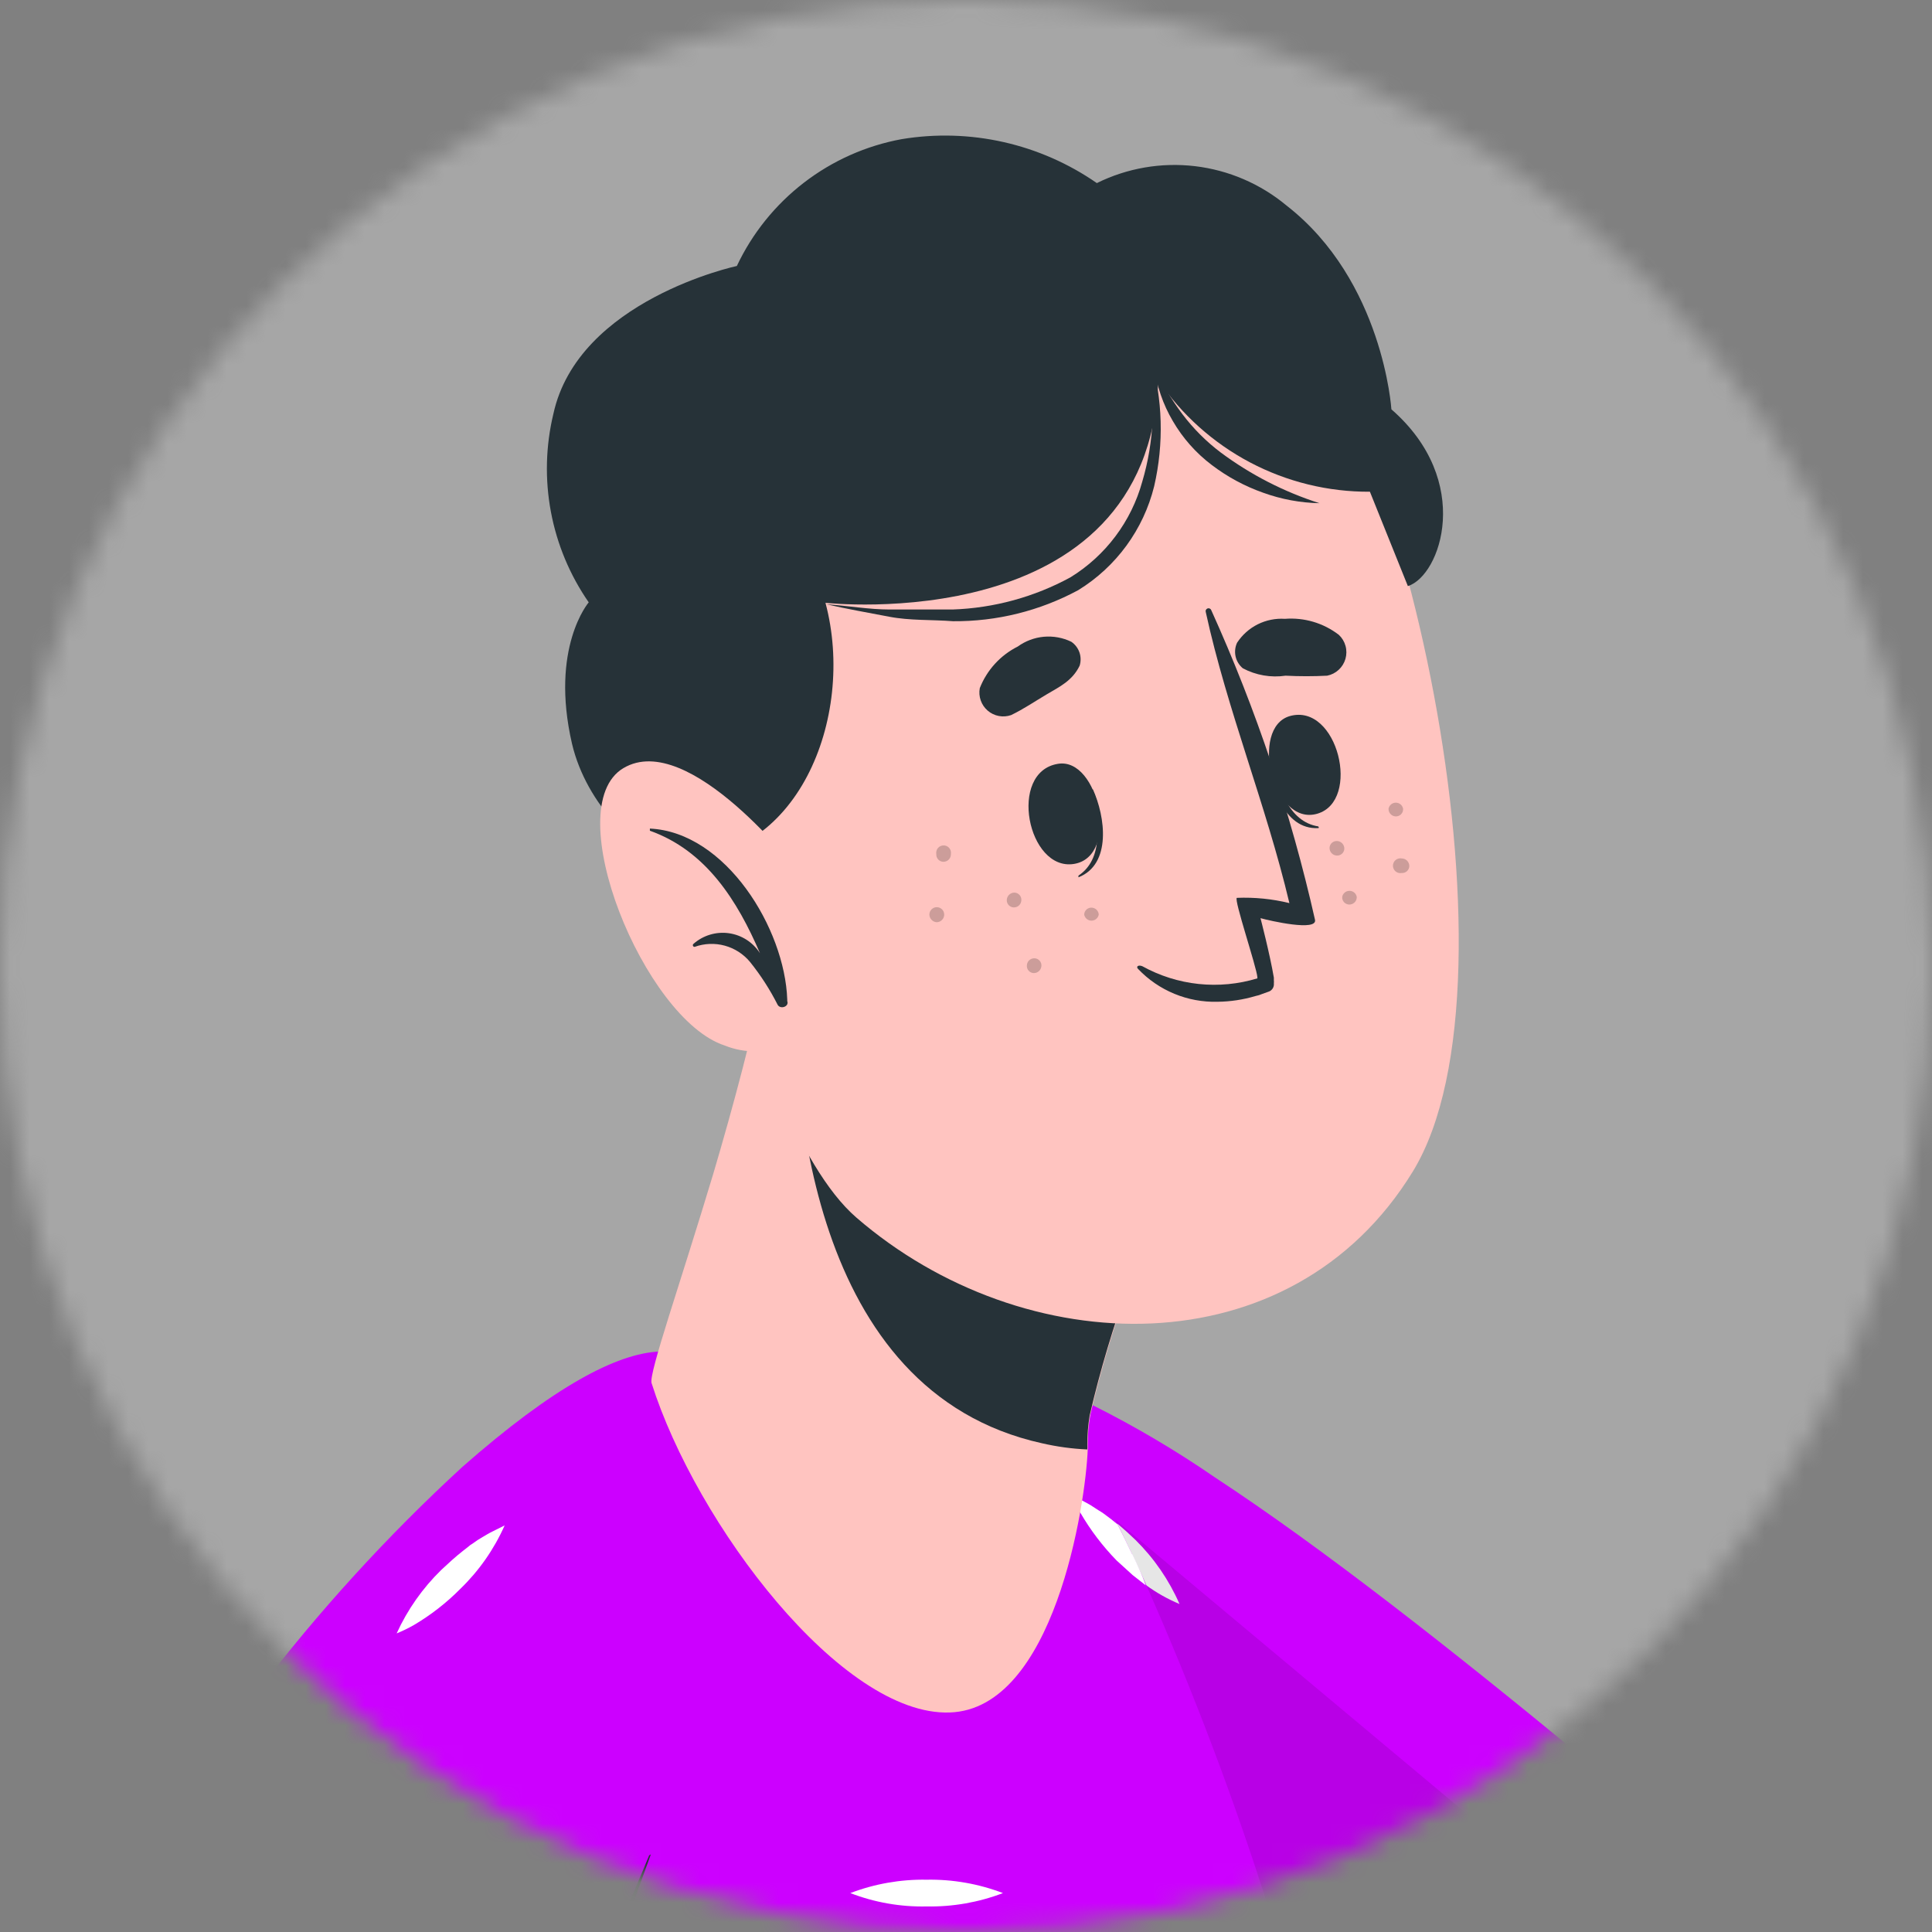 <svg width="98" height="98" viewBox="0 0 98 98" fill="none" xmlns="http://www.w3.org/2000/svg">
<rect x="0" y="0" width="98" height="98" fill="#808080" stroke="none"/>
<mask id="mask0_83_1333" style="mask-type:alpha" maskUnits="userSpaceOnUse" x="0" y="0" width="98" height="98">
<circle cx="49" cy="49" r="49" fill="#A6A6A6"/>
</mask>
<g mask="url(#mask0_83_1333)">
<path d="M48.5 100C76.943 100 100 76.943 100 48.5C100 20.057 76.943 -3 48.5 -3C20.057 -3 -3 20.057 -3 48.5C-3 76.943 20.057 100 48.5 100Z" fill="#A6A6A6"/>
<path d="M78.382 90.499C77.316 91.263 76.225 91.978 75.11 92.669C72.413 94.285 69.574 95.652 66.628 96.752C65.937 97.019 65.234 97.261 64.532 97.504C62.944 98.025 61.308 98.473 59.685 98.837C58.23 99.151 56.752 99.418 55.249 99.612C53.274 96.667 51.614 94.111 50.536 92.135C49.784 90.827 48.791 88.997 47.785 86.937C44.671 80.624 41.387 72.129 44.428 69.815L44.598 69.694L44.84 69.56L44.998 69.487C45.278 69.363 45.577 69.285 45.883 69.257C46.309 69.202 46.741 69.202 47.167 69.257C49.378 69.611 51.508 70.358 53.456 71.463C54.026 71.741 54.607 72.056 55.237 72.408L55.48 72.541C60.642 75.425 69.5 82.793 78.382 90.499Z" fill="#FFC4C0"/>
<path d="M80.2 89.082C79.606 89.555 78.988 90.003 78.382 90.439C77.316 91.203 76.225 91.918 75.11 92.608C72.413 94.225 69.574 95.592 66.628 96.692C65.937 96.959 65.234 97.201 64.532 97.443C62.944 97.964 61.308 98.413 59.685 98.776C58.23 99.091 56.752 99.358 55.249 99.552L54.353 99.661C51.19 94.693 48.524 90.209 46.67 86.707L46.355 86.113C45.701 84.845 45.131 83.633 44.647 82.478C44.283 81.67 43.968 80.862 43.701 80.055C43.532 79.546 43.374 79.049 43.229 78.564C43.108 78.14 43.011 77.74 42.914 77.352C42.817 76.965 42.756 76.565 42.696 76.141C42.532 75.246 42.483 74.333 42.55 73.426C42.584 72.769 42.728 72.122 42.974 71.512C43.086 71.23 43.229 70.962 43.398 70.712L43.653 70.373C43.748 70.262 43.849 70.156 43.956 70.058C44.057 69.959 44.166 69.87 44.283 69.791L44.428 69.694L44.598 69.573L44.84 69.439L44.998 69.367C45.248 69.252 45.508 69.159 45.773 69.088C47.916 68.741 50.113 69.023 52.099 69.9C53.247 70.291 54.368 70.757 55.456 71.293C57.589 72.361 59.646 73.576 61.611 74.929C67.101 78.528 73.729 83.75 80.2 89.082Z" fill="#CC00FF"/>
<path d="M57.6 78.116C57.309 77.837 57.019 77.57 56.704 77.304L56.377 77.037L56.134 76.856C56.005 76.752 55.867 76.659 55.722 76.577L55.31 76.31L55.068 76.177L54.91 76.104L54.401 75.874C54.522 76.165 54.659 76.448 54.813 76.722C55.325 77.603 55.943 78.417 56.655 79.146L57.467 79.885L58.133 80.406C58.659 80.791 59.229 81.112 59.83 81.363C59.3 80.149 58.543 79.047 57.6 78.116ZM57.6 78.116C57.309 77.837 57.019 77.57 56.704 77.304L56.377 77.037L56.134 76.856C56.005 76.752 55.867 76.659 55.722 76.577L55.31 76.31L55.068 76.177L54.91 76.104L54.401 75.874C54.522 76.165 54.659 76.448 54.813 76.722C55.325 77.603 55.943 78.417 56.655 79.146L57.467 79.885L58.133 80.406C58.659 80.791 59.229 81.112 59.83 81.363C59.3 80.149 58.543 79.047 57.6 78.116Z" fill="white"/>
<path opacity="0.1" d="M75.123 92.608C72.425 94.225 69.586 95.592 66.64 96.692C65.949 96.959 65.247 97.201 64.544 97.443C62.956 97.964 61.321 98.413 59.697 98.776C58.243 99.091 56.764 99.358 55.262 99.552L54.365 99.661C51.202 94.692 48.536 90.209 46.682 86.707L46.367 86.113C45.713 84.845 45.143 83.633 44.659 82.478C44.295 81.67 43.98 80.862 43.714 80.054C43.544 79.546 43.386 79.049 43.241 78.564C43.12 78.14 43.023 77.74 42.926 77.352C42.829 76.964 42.768 76.564 42.708 76.14C42.556 75.244 42.507 74.333 42.562 73.426C42.597 72.769 42.74 72.122 42.986 71.511C43.099 71.23 43.241 70.962 43.411 70.712L43.665 70.372C43.76 70.262 43.861 70.156 43.968 70.057C44.069 69.959 44.179 69.87 44.295 69.791L44.441 69.694L44.61 69.573L44.853 69.439L45.01 69.367C45.265 69.256 45.528 69.167 45.798 69.1C46.151 69.009 46.512 68.953 46.876 68.93L47.143 69.148L51.432 72.784L54.91 75.692L56.57 77.086L75.123 92.608Z" fill="black"/>
<path d="M64.58 97.443C62.993 97.964 61.357 98.413 59.733 98.776C58.279 99.091 56.801 99.358 55.298 99.552L54.401 99.661C46.822 100.516 39.146 99.689 31.923 97.237H31.79H31.669L31.087 97.031C25.994 95.172 21.226 92.522 16.958 89.179C18.4 86.646 19.733 84.417 20.981 82.466C21.878 81.06 22.714 79.8 23.513 78.673C27.742 72.614 30.663 70.191 32.941 68.979L33.365 68.773C33.525 68.684 33.691 68.607 33.862 68.543C34.165 68.409 34.456 68.312 34.734 68.215C37.847 67.289 41.11 66.972 44.344 67.282C47.126 67.394 49.818 68.303 52.099 69.9C52.64 70.339 53.107 70.862 53.48 71.451C53.9 72.121 54.304 72.812 54.692 73.523L55.128 74.299C55.637 75.219 56.134 76.165 56.619 77.158C56.657 77.214 56.685 77.275 56.704 77.34C56.946 77.837 57.188 78.334 57.431 78.855C57.673 79.376 57.915 79.873 58.146 80.406C60.548 85.835 62.647 91.394 64.435 97.055C64.495 97.165 64.532 97.298 64.58 97.443Z" fill="#CC00FF"/>
<path d="M46.998 95.347C45.678 95.325 44.365 95.556 43.132 96.026C44.364 96.501 45.677 96.732 46.998 96.704C48.322 96.728 49.638 96.498 50.875 96.026C49.638 95.553 48.322 95.323 46.998 95.347ZM24.992 77.704C24.81 77.789 24.64 77.898 24.471 77.995C24.298 78.092 24.132 78.202 23.974 78.322C23.895 78.364 23.821 78.417 23.756 78.479L23.501 78.661C23.114 78.964 22.762 79.291 22.411 79.618C21.462 80.543 20.693 81.636 20.145 82.842C20.445 82.72 20.736 82.578 21.017 82.418C21.876 81.911 22.666 81.296 23.368 80.588C24.32 79.669 25.085 78.574 25.622 77.365L24.992 77.704ZM57.431 78.843C57.188 78.334 56.946 77.825 56.692 77.328L56.364 77.062L56.122 76.88C55.992 76.776 55.855 76.683 55.71 76.601L55.298 76.335L55.056 76.201L54.898 76.117L54.389 75.886C54.51 76.177 54.647 76.46 54.801 76.734C55.313 77.615 55.931 78.43 56.643 79.158L57.455 79.897L58.121 80.418C57.916 79.837 57.673 79.328 57.431 78.819V78.843ZM57.431 78.843C57.188 78.334 56.946 77.825 56.692 77.328L56.364 77.062L56.122 76.88C55.992 76.776 55.855 76.683 55.71 76.601L55.298 76.335L55.056 76.201L54.898 76.117L54.389 75.886C54.51 76.177 54.647 76.46 54.801 76.734C55.313 77.615 55.931 78.43 56.643 79.158L57.455 79.897L58.121 80.418C57.916 79.837 57.673 79.328 57.431 78.819V78.843Z" fill="white"/>
<path d="M36.6 77.497C36.09 81.072 35.254 84.592 34.104 88.015C33.062 91.263 32.032 94.232 31.026 96.958C25.959 95.115 21.212 92.49 16.958 89.179C15.94 88.391 14.946 87.555 14.001 86.755C15.722 84.465 17.455 82.247 19.175 80.127C24.895 73.086 29.79 69.221 32.965 68.991H33.329C35.995 68.906 37.303 71.693 36.6 77.497Z" fill="#FFC4C0"/>
<path d="M37.279 78.515C37.014 80.704 36.609 82.874 36.067 85.01C35.212 88.086 34.176 91.109 32.965 94.062L31.681 97.201H31.56L30.978 96.995C25.926 95.136 21.195 92.499 16.958 89.179C15.94 88.391 14.946 87.555 14.001 86.755L13.02 85.847C16.152 81.74 19.639 77.916 23.441 74.42C28.118 70.3 31.305 68.652 33.45 68.555H33.886C37.558 68.688 37.776 73.971 37.279 78.515Z" fill="#CC00FF"/>
<path d="M24.992 77.679C24.81 77.764 24.64 77.873 24.471 77.97C24.298 78.068 24.132 78.177 23.974 78.297C23.895 78.34 23.821 78.393 23.756 78.455L23.477 78.673C23.089 78.976 22.738 79.303 22.387 79.63C21.438 80.555 20.669 81.648 20.12 82.854C20.421 82.732 20.712 82.59 20.993 82.43C21.852 81.923 22.642 81.308 23.344 80.6C24.296 79.68 25.061 78.586 25.598 77.376L24.992 77.679Z" fill="white"/>
<path d="M33.014 94.062C32.638 95.117 32.25 96.171 31.862 97.213H31.729H31.608C32.056 96.183 32.505 95.153 32.929 94.111L33.014 94.062Z" fill="#263238"/>
<path d="M48.173 86.865C42.708 87.059 35.316 77.316 33.05 70.154C32.905 69.658 34.504 65.126 36.188 59.515C37.194 56.11 38.236 52.245 38.939 48.73C39.085 48.004 60.157 58.546 60.157 58.546C58.008 62.734 56.38 67.17 55.31 71.754C55.22 72.246 55.175 72.745 55.177 73.245C55.177 73.317 55.177 73.402 55.177 73.487C55.068 76.383 53.456 86.695 48.173 86.865Z" fill="#FFC4C0"/>
<path d="M40.296 49.13C40.139 55.347 41.011 70.591 52.85 73.208C53.606 73.383 54.377 73.489 55.153 73.523C55.157 73.442 55.157 73.362 55.153 73.281C55.152 72.781 55.193 72.283 55.274 71.79C56.343 67.202 57.971 62.762 60.121 58.57C60.121 58.57 44.95 50.972 40.296 49.13Z" fill="#263238"/>
<path d="M35.134 25.404C32.856 33.498 37.558 56.667 43.435 61.757C51.917 69.1 65.489 69.524 71.669 59.418C77.655 49.615 70.942 19.527 64.398 14.959C54.886 8.185 38.527 13.432 35.134 25.404Z" fill="#FFC4C0"/>
<path d="M55.431 40.03C55.431 40.03 55.322 40.139 55.346 40.199C55.758 41.738 55.977 43.568 54.704 44.416C54.704 44.416 54.704 44.525 54.704 44.501C56.389 43.847 56.074 41.423 55.431 40.03Z" fill="#263238"/>
<path d="M53.662 38.745C51.117 39.157 52.123 44.198 54.474 43.823C56.825 43.447 55.734 38.394 53.662 38.745Z" fill="#263238"/>
<path d="M64.386 38.236C64.386 38.176 64.519 38.236 64.532 38.346C64.798 39.921 65.356 41.678 66.87 41.92C66.87 41.92 66.931 42.005 66.87 42.005C65.101 42.102 64.374 39.763 64.386 38.236Z" fill="#263238"/>
<path d="M65.428 36.322C67.852 35.643 69.064 40.635 66.81 41.278C64.556 41.92 63.38 36.903 65.428 36.322Z" fill="#263238"/>
<path d="M51.287 36.273C51.941 35.958 52.499 35.571 53.117 35.207C53.735 34.843 54.401 34.528 54.765 33.765C54.833 33.544 54.829 33.307 54.753 33.089C54.676 32.871 54.532 32.683 54.341 32.553C53.909 32.344 53.428 32.257 52.95 32.299C52.472 32.342 52.015 32.514 51.626 32.795C50.746 33.237 50.06 33.988 49.7 34.904C49.66 35.113 49.677 35.328 49.747 35.528C49.817 35.729 49.938 35.907 50.099 36.046C50.26 36.184 50.454 36.279 50.663 36.318C50.871 36.358 51.087 36.343 51.287 36.273Z" fill="#263238"/>
<path d="M67.319 34.274C66.616 34.31 65.913 34.31 65.21 34.274C64.466 34.384 63.705 34.252 63.041 33.898C62.857 33.744 62.728 33.534 62.675 33.299C62.623 33.065 62.649 32.82 62.75 32.602C63.011 32.203 63.373 31.881 63.798 31.668C64.224 31.456 64.699 31.359 65.174 31.39C66.156 31.313 67.131 31.602 67.912 32.202C68.075 32.354 68.192 32.548 68.251 32.763C68.311 32.978 68.309 33.205 68.248 33.419C68.187 33.633 68.067 33.826 67.903 33.977C67.74 34.128 67.537 34.231 67.319 34.274Z" fill="#263238"/>
<path d="M57.734 49.154C58.251 49.697 58.877 50.124 59.569 50.41C60.262 50.696 61.007 50.834 61.757 50.814C62.409 50.808 63.058 50.71 63.683 50.524C63.804 50.5 63.922 50.464 64.035 50.414L64.374 50.293C64.454 50.26 64.52 50.202 64.564 50.127C64.607 50.053 64.626 49.967 64.616 49.881C64.623 49.829 64.623 49.776 64.616 49.724V49.59C64.41 48.379 63.938 46.573 63.938 46.573C64.41 46.706 66.858 47.264 66.701 46.646C65.483 41.251 63.721 35.993 61.442 30.954C61.435 30.935 61.425 30.918 61.413 30.904C61.4 30.89 61.384 30.878 61.367 30.869C61.349 30.861 61.33 30.856 61.311 30.855C61.291 30.854 61.272 30.856 61.254 30.863C61.236 30.869 61.219 30.879 61.204 30.892C61.19 30.905 61.178 30.92 61.169 30.938C61.161 30.955 61.156 30.974 61.155 30.994C61.154 31.013 61.157 31.032 61.163 31.05C62.254 36.043 64.217 40.805 65.404 45.81C64.532 45.596 63.635 45.507 62.738 45.543C62.581 45.628 63.732 49.021 63.78 49.566V49.627C62.815 49.921 61.801 50.017 60.797 49.911C59.794 49.805 58.822 49.498 57.94 49.009C57.721 48.924 57.612 49.045 57.734 49.154Z" fill="#263238"/>
<path d="M34.237 43.532C40.381 43.835 43.435 36.443 41.872 30.578C41.872 30.578 58.242 32.408 58.752 19.284C59.938 21.037 61.539 22.47 63.411 23.457C65.284 24.444 67.371 24.955 69.488 24.943L71.414 29.73C73.075 29.209 74.759 24.41 70.578 20.763C70.578 20.763 70.166 14.243 65.259 10.426C63.937 9.325 62.325 8.632 60.617 8.429C58.909 8.227 57.179 8.525 55.637 9.287C52.753 7.285 49.202 6.485 45.737 7.058C43.933 7.39 42.234 8.146 40.78 9.265C39.326 10.384 38.159 11.833 37.376 13.492C37.376 13.492 29.33 15.213 28.07 20.993C27.678 22.623 27.636 24.317 27.945 25.965C28.254 27.613 28.907 29.176 29.863 30.554C29.863 30.554 27.888 32.844 29.015 37.727C29.742 40.817 32.383 43.435 34.237 43.532Z" fill="#263238"/>
<path d="M58.364 18.121C58.511 19.181 58.543 20.253 58.461 21.32C58.416 22.375 58.241 23.422 57.94 24.434C57.384 26.451 56.085 28.183 54.304 29.281C52.464 30.285 50.414 30.845 48.318 30.917C47.264 30.917 46.198 30.917 45.131 30.917C44.065 30.917 42.999 30.723 41.92 30.651C42.962 30.893 44.029 31.075 45.095 31.281C46.161 31.487 47.252 31.426 48.343 31.511C50.558 31.529 52.742 30.987 54.692 29.936C56.618 28.752 58.002 26.859 58.545 24.664C59.044 22.503 58.982 20.251 58.364 18.121Z" fill="#263238"/>
<path d="M66.931 25.525C65.133 24.95 63.442 24.082 61.926 22.956C61.188 22.4 60.532 21.743 59.975 21.005C59.409 20.254 58.929 19.441 58.545 18.582C58.667 19.562 58.989 20.506 59.491 21.357C59.995 22.224 60.666 22.982 61.466 23.586C62.256 24.188 63.135 24.662 64.071 24.992C64.989 25.325 65.955 25.505 66.931 25.525Z" fill="#263238"/>
<path d="M40.527 44.247C40.527 44.247 34.953 36.976 31.62 38.964C28.288 40.951 32.687 51.711 36.758 53.032C37.268 53.239 37.815 53.34 38.366 53.329C38.916 53.318 39.459 53.195 39.961 52.969C40.462 52.742 40.913 52.416 41.285 52.011C41.657 51.605 41.944 51.128 42.126 50.609L40.527 44.247Z" fill="#FFC4C0"/>
<path d="M32.965 42.029V42.138C35.825 43.156 37.412 45.701 38.551 48.355C38.377 48.081 38.145 47.848 37.873 47.672C37.599 47.496 37.292 47.382 36.97 47.337C36.649 47.292 36.321 47.318 36.011 47.412C35.7 47.506 35.413 47.666 35.171 47.882C35.157 47.894 35.148 47.911 35.145 47.929C35.142 47.947 35.145 47.965 35.153 47.982C35.161 47.998 35.174 48.011 35.19 48.02C35.207 48.028 35.225 48.03 35.243 48.027C35.732 47.852 36.262 47.832 36.763 47.968C37.264 48.105 37.71 48.392 38.042 48.791C38.586 49.467 39.057 50.198 39.448 50.972C39.593 51.214 40.042 51.057 39.933 50.778V50.705C39.812 47.106 36.819 42.211 32.965 42.029Z" fill="#263238"/>
<g opacity="0.2">
<path d="M47.894 46.416C47.888 46.515 47.844 46.607 47.772 46.675C47.7 46.742 47.605 46.78 47.506 46.779C47.409 46.771 47.318 46.726 47.251 46.655C47.184 46.583 47.145 46.49 47.143 46.392C47.143 46.292 47.182 46.197 47.253 46.126C47.323 46.056 47.419 46.016 47.519 46.016C47.618 46.016 47.714 46.056 47.784 46.126C47.855 46.197 47.894 46.292 47.894 46.392V46.416Z" fill="black"/>
<path d="M55.734 46.392C55.718 46.478 55.673 46.556 55.605 46.613C55.538 46.669 55.453 46.7 55.365 46.7C55.277 46.7 55.191 46.669 55.124 46.613C55.056 46.556 55.011 46.478 54.995 46.392C54.996 46.343 55.008 46.295 55.028 46.25C55.049 46.206 55.078 46.166 55.114 46.133C55.15 46.101 55.193 46.075 55.239 46.059C55.285 46.043 55.334 46.037 55.383 46.04C55.474 46.046 55.56 46.085 55.625 46.149C55.69 46.214 55.728 46.3 55.734 46.392Z" fill="black"/>
<path d="M52.826 48.997C52.82 49.095 52.776 49.188 52.704 49.255C52.632 49.323 52.537 49.361 52.438 49.36C52.389 49.359 52.341 49.347 52.297 49.327C52.253 49.307 52.213 49.277 52.18 49.241C52.147 49.205 52.122 49.163 52.106 49.116C52.09 49.07 52.084 49.021 52.087 48.973C52.088 48.923 52.1 48.875 52.12 48.83C52.14 48.785 52.169 48.744 52.205 48.711C52.241 48.677 52.284 48.65 52.33 48.633C52.376 48.616 52.425 48.608 52.475 48.609C52.523 48.611 52.571 48.622 52.616 48.642C52.66 48.663 52.7 48.692 52.733 48.728C52.766 48.764 52.791 48.807 52.807 48.853C52.823 48.899 52.829 48.948 52.826 48.997Z" fill="black"/>
<path d="M48.233 43.362C48.227 43.459 48.183 43.551 48.111 43.616C48.038 43.682 47.943 43.717 47.846 43.713C47.797 43.712 47.749 43.701 47.704 43.68C47.66 43.66 47.62 43.63 47.587 43.594C47.555 43.558 47.529 43.516 47.514 43.469C47.498 43.423 47.491 43.374 47.494 43.326C47.484 43.272 47.486 43.216 47.501 43.163C47.514 43.109 47.54 43.06 47.575 43.018C47.611 42.975 47.655 42.941 47.705 42.918C47.754 42.895 47.809 42.883 47.864 42.883C47.919 42.883 47.973 42.895 48.023 42.918C48.073 42.941 48.117 42.975 48.152 43.018C48.187 43.06 48.213 43.109 48.227 43.163C48.241 43.216 48.243 43.272 48.233 43.326V43.362Z" fill="black"/>
<path d="M51.808 45.665C51.806 45.714 51.795 45.763 51.775 45.807C51.755 45.852 51.726 45.893 51.69 45.927C51.654 45.961 51.611 45.987 51.565 46.004C51.519 46.022 51.47 46.03 51.42 46.028C51.371 46.027 51.324 46.015 51.279 45.995C51.235 45.974 51.195 45.945 51.162 45.909C51.13 45.873 51.104 45.83 51.088 45.784C51.072 45.738 51.066 45.689 51.069 45.64C51.075 45.542 51.119 45.449 51.191 45.382C51.263 45.314 51.358 45.277 51.457 45.277C51.505 45.278 51.553 45.29 51.598 45.31C51.642 45.331 51.682 45.36 51.715 45.396C51.748 45.432 51.773 45.475 51.789 45.521C51.805 45.567 51.811 45.616 51.808 45.665Z" fill="black"/>
<path d="M71.172 41.06C71.171 41.108 71.159 41.157 71.139 41.201C71.118 41.245 71.089 41.285 71.053 41.318C71.017 41.35 70.974 41.376 70.928 41.392C70.882 41.408 70.833 41.414 70.784 41.411C70.687 41.405 70.596 41.361 70.53 41.288C70.464 41.216 70.43 41.121 70.433 41.023C70.449 40.937 70.494 40.858 70.562 40.802C70.629 40.746 70.715 40.715 70.802 40.715C70.891 40.715 70.976 40.746 71.043 40.802C71.111 40.858 71.156 40.937 71.172 41.023V41.06Z" fill="black"/>
<path d="M68.191 43.047C68.19 43.096 68.178 43.144 68.158 43.188C68.137 43.233 68.108 43.272 68.072 43.305C68.036 43.338 67.993 43.363 67.947 43.379C67.901 43.395 67.852 43.402 67.803 43.398C67.705 43.392 67.612 43.349 67.545 43.277C67.477 43.205 67.44 43.109 67.44 43.011C67.441 42.962 67.453 42.914 67.473 42.87C67.494 42.825 67.523 42.785 67.559 42.753C67.595 42.72 67.638 42.695 67.684 42.679C67.73 42.663 67.779 42.656 67.828 42.659C67.926 42.665 68.019 42.709 68.086 42.781C68.154 42.853 68.191 42.948 68.191 43.047Z" fill="black"/>
<path d="M68.821 45.531C68.815 45.629 68.771 45.72 68.699 45.786C68.626 45.851 68.531 45.886 68.433 45.883C68.385 45.881 68.337 45.87 68.292 45.849C68.248 45.829 68.208 45.8 68.175 45.764C68.143 45.727 68.118 45.685 68.101 45.639C68.085 45.593 68.079 45.544 68.082 45.495C68.098 45.408 68.143 45.33 68.211 45.274C68.278 45.217 68.364 45.187 68.452 45.187C68.54 45.187 68.625 45.217 68.692 45.274C68.76 45.33 68.805 45.408 68.821 45.495V45.531Z" fill="black"/>
<path d="M71.487 43.932C71.486 43.98 71.474 44.029 71.454 44.073C71.433 44.117 71.404 44.157 71.368 44.19C71.332 44.222 71.289 44.248 71.243 44.264C71.197 44.28 71.148 44.286 71.099 44.283C71.045 44.293 70.99 44.291 70.936 44.277C70.883 44.263 70.834 44.237 70.791 44.202C70.749 44.167 70.715 44.123 70.692 44.073C70.669 44.023 70.656 43.968 70.656 43.913C70.656 43.858 70.669 43.804 70.692 43.754C70.715 43.704 70.749 43.66 70.791 43.625C70.834 43.59 70.883 43.564 70.936 43.55C70.99 43.536 71.045 43.534 71.099 43.544C71.202 43.544 71.301 43.585 71.374 43.657C71.446 43.73 71.487 43.829 71.487 43.932Z" fill="black"/>
</g>
</g>
</svg>
